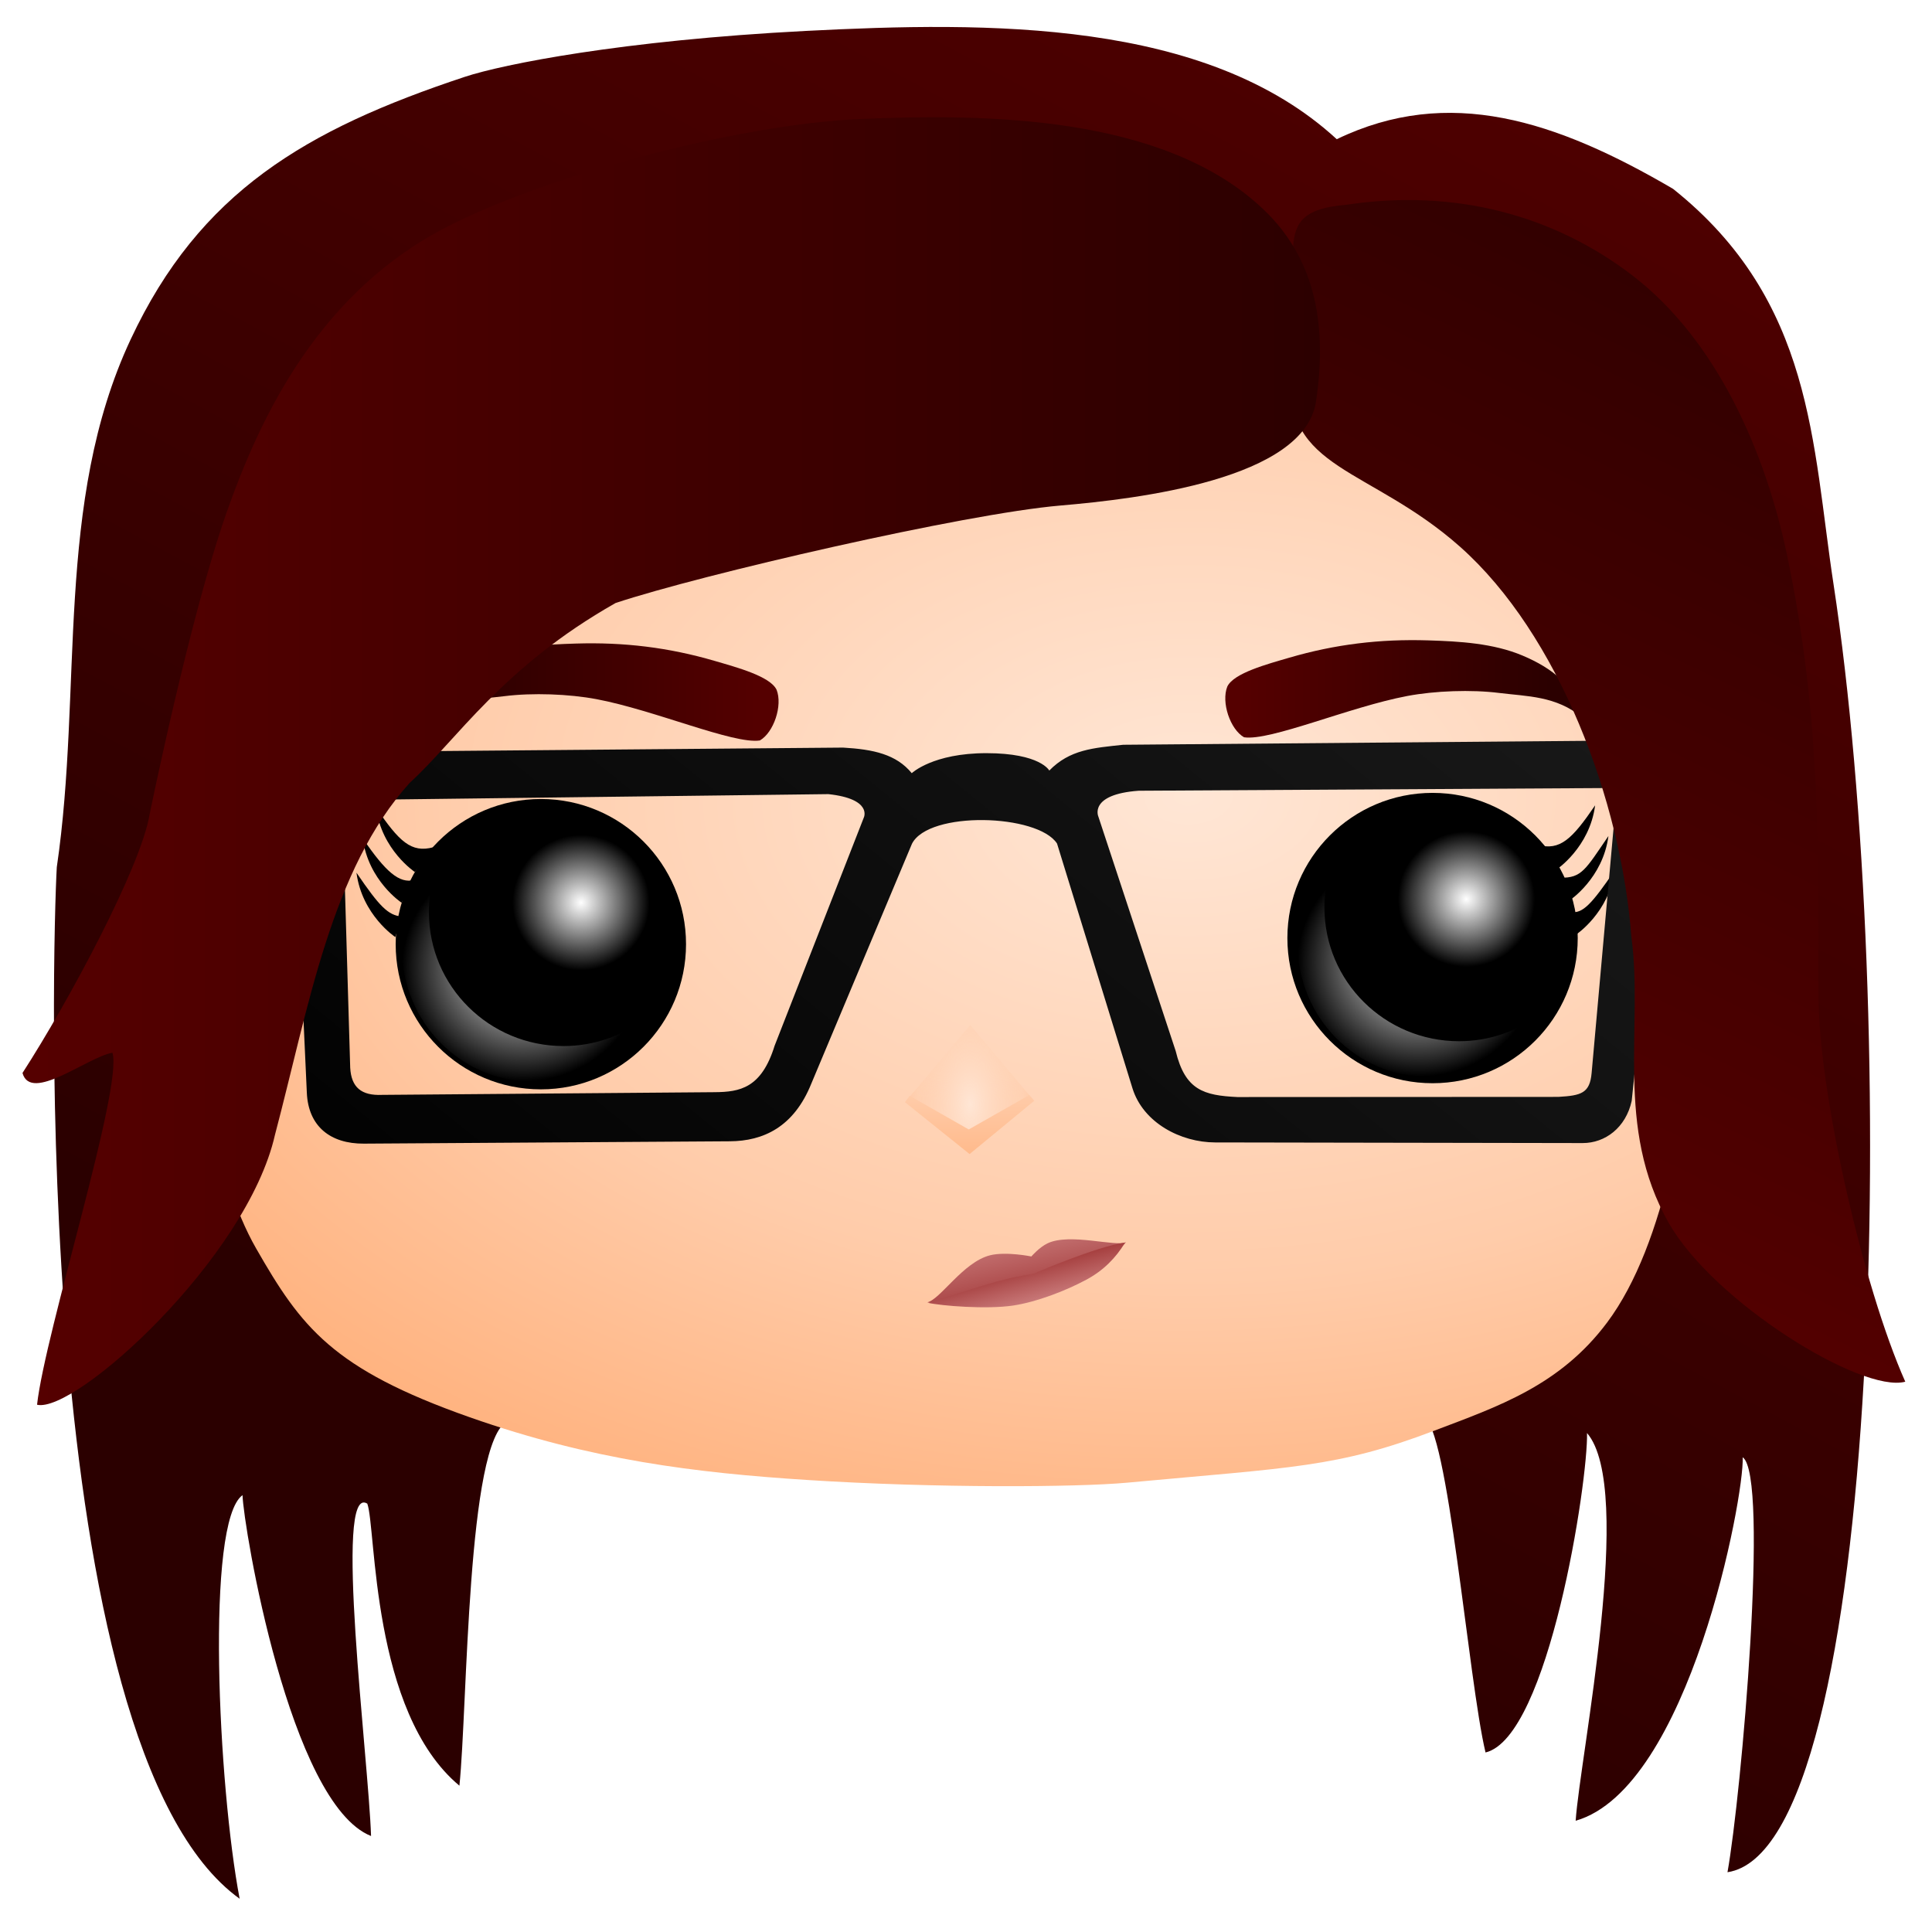 <?xml version="1.0" encoding="UTF-8" standalone="no"?>
<!-- Created with Inkscape (http://www.inkscape.org/) -->

<svg
   xmlns:dc="http://purl.org/dc/elements/1.1/"
   xmlns:cc="http://creativecommons.org/ns#"
   xmlns:rdf="http://www.w3.org/1999/02/22-rdf-syntax-ns#"
   xmlns:svg="http://www.w3.org/2000/svg"
   xmlns="http://www.w3.org/2000/svg"
   xmlns:xlink="http://www.w3.org/1999/xlink"
   xmlns:sodipodi="http://sodipodi.sourceforge.net/DTD/sodipodi-0.dtd"
   xmlns:inkscape="http://www.inkscape.org/namespaces/inkscape"
   width="200"
   height="200"
   id="svg2"
   version="1.1"
   inkscape:version="0.91 r13725"
   sodipodi:docname="asp.svg">
  <defs
     id="defs4">
    <linearGradient
       id="linearGradient4402"
       inkscape:collect="always">
      <stop
         id="stop4404"
         offset="0"
         style="stop-color:#e9afaf;stop-opacity:1" />
      <stop
         id="stop4406"
         offset="1"
         style="stop-color:#800000;stop-opacity:1" />
    </linearGradient>
    <linearGradient
       inkscape:collect="always"
       id="linearGradient4362">
      <stop
         style="stop-color:#e9afaf;stop-opacity:1"
         offset="0"
         id="stop4364" />
      <stop
         style="stop-color:#800000;stop-opacity:1"
         offset="1"
         id="stop4366" />
    </linearGradient>
    <linearGradient
       id="linearGradient4351">
      <stop
         style="stop-color:#ffe6d5;stop-opacity:1"
         offset="0"
         id="stop4353" />
      <stop
         id="stop4355"
         offset="0.61"
         style="stop-color:#ffccaa;stop-opacity:0.4" />
      <stop
         style="stop-color:#ffb380;stop-opacity:1"
         offset="1"
         id="stop4357" />
    </linearGradient>
    <linearGradient
       id="linearGradient4269">
      <stop
         id="stop4271"
         offset="0"
         style="stop-color:#ffe6d5;stop-opacity:1" />
      <stop
         style="stop-color:#ffccaa;stop-opacity:1"
         offset="0.468"
         id="stop4273" />
      <stop
         id="stop4275"
         offset="1"
         style="stop-color:#ffb380;stop-opacity:1" />
    </linearGradient>
    <linearGradient
       inkscape:collect="always"
       id="linearGradient3920">
      <stop
         style="stop-color:#000000;stop-opacity:1;"
         offset="0"
         id="stop3922" />
      <stop
         style="stop-color:#1a1a1a;stop-opacity:1"
         offset="1"
         id="stop3924" />
    </linearGradient>
    <linearGradient
       id="linearGradient3873">
      <stop
         style="stop-color:#0b1728;stop-opacity:1"
         offset="0"
         id="stop3875" />
      <stop
         style="stop-color:#162d50;stop-opacity:1"
         offset="1"
         id="stop3877" />
    </linearGradient>
    <linearGradient
       id="linearGradient4101">
      <stop
         id="stop4103"
         offset="0"
         style="stop-color:#ffe6d5;stop-opacity:1" />
      <stop
         style="stop-color:#ffccaa;stop-opacity:1"
         offset="0.278"
         id="stop4105" />
      <stop
         id="stop4107"
         offset="1"
         style="stop-color:#ffb380;stop-opacity:1" />
    </linearGradient>
    <linearGradient
       inkscape:collect="always"
       id="linearGradient4374">
      <stop
         style="stop-color:#550000;stop-opacity:1"
         offset="0"
         id="stop4376" />
      <stop
         style="stop-color:#2b0000;stop-opacity:1"
         offset="1"
         id="stop4378" />
    </linearGradient>
    <linearGradient
       id="linearGradient4324">
      <stop
         style="stop-color:#ffe6d5;stop-opacity:1"
         offset="0"
         id="stop4326" />
      <stop
         id="stop4368"
         offset="0.624"
         style="stop-color:#ffccaa;stop-opacity:1" />
      <stop
         style="stop-color:#ffb380;stop-opacity:1"
         offset="1"
         id="stop4328" />
    </linearGradient>
    <linearGradient
       id="linearGradient3799">
      <stop
         style="stop-color:#ffffff;stop-opacity:1;"
         offset="0"
         id="stop3801" />
      <stop
         style="stop-color:#ffffff;stop-opacity:0;"
         offset="1"
         id="stop3803" />
    </linearGradient>
    <radialGradient
       inkscape:collect="always"
       xlink:href="#linearGradient3799-3"
       id="radialGradient3805-2"
       cx="429.821"
       cy="163.255"
       fx="429.821"
       fy="163.255"
       r="9.464"
       gradientUnits="userSpaceOnUse" />
    <linearGradient
       id="linearGradient3799-3">
      <stop
         style="stop-color:#ffffff;stop-opacity:1;"
         offset="0"
         id="stop3801-1" />
      <stop
         style="stop-color:#ffffff;stop-opacity:0;"
         offset="1"
         id="stop3803-6" />
    </linearGradient>
    <radialGradient
       inkscape:collect="always"
       xlink:href="#linearGradient3799-2"
       id="radialGradient3860-8"
       cx="428.031"
       cy="161.656"
       fx="428.031"
       fy="161.656"
       r="12.531"
       gradientTransform="matrix(1,0,0,0.945,0,8.869)"
       gradientUnits="userSpaceOnUse" />
    <linearGradient
       id="linearGradient3799-2">
      <stop
         style="stop-color:#ffffff;stop-opacity:1;"
         offset="0"
         id="stop3801-7" />
      <stop
         style="stop-color:#ffffff;stop-opacity:0;"
         offset="1"
         id="stop3803-7" />
    </linearGradient>
    <radialGradient
       inkscape:collect="always"
       xlink:href="#linearGradient3906-4"
       id="radialGradient3912-0"
       cx="433.861"
       cy="155.347"
       fx="433.861"
       fy="155.347"
       r="7.324"
       gradientUnits="userSpaceOnUse" />
    <linearGradient
       inkscape:collect="always"
       id="linearGradient3906-4">
      <stop
         style="stop-color:#ffffff;stop-opacity:1;"
         offset="0"
         id="stop3908-9" />
      <stop
         style="stop-color:#ffffff;stop-opacity:0;"
         offset="1"
         id="stop3910-4" />
    </linearGradient>
    <radialGradient
       r="12.531"
       fy="161.656"
       fx="428.031"
       cy="161.656"
       cx="428.031"
       gradientTransform="matrix(1,0,0,0.945,-281.175,799.205)"
       gradientUnits="userSpaceOnUse"
       id="radialGradient3877"
       xlink:href="#linearGradient3799"
       inkscape:collect="always" />
    <radialGradient
       r="7.324"
       fy="155.347"
       fx="433.861"
       cy="155.347"
       cx="433.861"
       gradientUnits="userSpaceOnUse"
       id="radialGradient4039"
       xlink:href="#linearGradient3799"
       inkscape:collect="always" />
    <filter
       inkscape:collect="always"
       id="filter4018-6"
       x="-0.3"
       width="1.6"
       y="-0.3"
       height="1.6"
       color-interpolation-filters="sRGB">
      <feGaussianBlur
         inkscape:collect="always"
         stdDeviation="1.831"
         id="feGaussianBlur4020-0" />
    </filter>
    <radialGradient
       inkscape:collect="always"
       xlink:href="#linearGradient3799"
       id="radialGradient3860"
       cx="428.031"
       cy="161.656"
       fx="428.031"
       fy="161.656"
       r="12.531"
       gradientTransform="matrix(1,0,0,0.945,-373.878,799.706)"
       gradientUnits="userSpaceOnUse" />
    <radialGradient
       inkscape:collect="always"
       xlink:href="#linearGradient3799"
       id="radialGradient3912"
       cx="433.861"
       cy="155.347"
       fx="433.861"
       fy="155.347"
       r="7.324"
       gradientUnits="userSpaceOnUse" />
    <filter
       inkscape:collect="always"
       id="filter4018"
       x="-0.3"
       width="1.6"
       y="-0.3"
       height="1.6"
       color-interpolation-filters="sRGB">
      <feGaussianBlur
         inkscape:collect="always"
         stdDeviation="1.831"
         id="feGaussianBlur4020" />
    </filter>
    <radialGradient
       inkscape:collect="always"
       xlink:href="#linearGradient4324"
       id="radialGradient4330"
       cx="488.93"
       cy="140.046"
       fx="488.93"
       fy="140.046"
       r="78.569"
       gradientTransform="matrix(1.614,-0.008,0.005,1.018,-666.833,796.165)"
       gradientUnits="userSpaceOnUse" />
    <linearGradient
       inkscape:collect="always"
       xlink:href="#linearGradient4374"
       id="linearGradient4380"
       x1="553.634"
       y1="39.838"
       x2="455.073"
       y2="223.449"
       gradientUnits="userSpaceOnUse"
       gradientTransform="translate(-373.764,790.842)" />
    <linearGradient
       inkscape:collect="always"
       xlink:href="#linearGradient4374"
       id="linearGradient4388"
       x1="377.102"
       y1="123.804"
       x2="513.696"
       y2="123.804"
       gradientUnits="userSpaceOnUse"
       gradientTransform="translate(-373.764,796.556)" />
    <linearGradient
       gradientTransform="translate(-253.353,791.408)"
       inkscape:collect="always"
       xlink:href="#linearGradient4374"
       id="linearGradient4388-60"
       x1="407.337"
       y1="193.535"
       x2="461.821"
       y2="82.177"
       gradientUnits="userSpaceOnUse" />
    <radialGradient
       inkscape:collect="always"
       xlink:href="#linearGradient4324-8"
       id="radialGradient4330-4"
       cx="488.93"
       cy="140.046"
       fx="488.93"
       fy="140.046"
       r="78.569"
       gradientTransform="matrix(1.614,-0.008,0.005,1.018,-293.069,5.323)"
       gradientUnits="userSpaceOnUse" />
    <linearGradient
       id="linearGradient4324-8">
      <stop
         style="stop-color:#ffe6d5;stop-opacity:1"
         offset="0"
         id="stop4326-8" />
      <stop
         id="stop4368-2"
         offset="0.624"
         style="stop-color:#ffccaa;stop-opacity:1" />
      <stop
         style="stop-color:#ffb380;stop-opacity:1"
         offset="1"
         id="stop4328-4" />
    </linearGradient>
    <linearGradient
       inkscape:collect="always"
       xlink:href="#linearGradient4171-3"
       id="linearGradient4177-0"
       x1="485.714"
       y1="245.755"
       x2="469.464"
       y2="305.219"
       gradientUnits="userSpaceOnUse" />
    <linearGradient
       inkscape:collect="always"
       id="linearGradient4171-3">
      <stop
         style="stop-color:#536c53;stop-opacity:1;"
         offset="0"
         id="stop4173-6" />
      <stop
         style="stop-color:#37483e;stop-opacity:1"
         offset="1"
         id="stop4175-2" />
    </linearGradient>
    <linearGradient
       gradientTransform="translate(-0.982,26.786)"
       y2="305.219"
       x2="469.464"
       y1="278.255"
       x1="479.286"
       gradientUnits="userSpaceOnUse"
       id="linearGradient4231-5"
       xlink:href="#linearGradient4171-3-8"
       inkscape:collect="always" />
    <linearGradient
       inkscape:collect="always"
       id="linearGradient4171-3-8">
      <stop
         style="stop-color:#536c53;stop-opacity:1;"
         offset="0"
         id="stop4173-6-8" />
      <stop
         style="stop-color:#37483e;stop-opacity:1"
         offset="1"
         id="stop4175-2-1" />
    </linearGradient>
    <radialGradient
       inkscape:collect="always"
       xlink:href="#linearGradient4101-4"
       id="radialGradient4119-1"
       cx="531.088"
       cy="279.116"
       fx="531.088"
       fy="279.116"
       r="9.849"
       gradientTransform="matrix(1,0,0,0.769,0,65.396)"
       gradientUnits="userSpaceOnUse" />
    <linearGradient
       id="linearGradient4101-4">
      <stop
         id="stop4103-9"
         offset="0"
         style="stop-color:#ffe6d5;stop-opacity:1" />
      <stop
         style="stop-color:#ffccaa;stop-opacity:1"
         offset="0.278"
         id="stop4105-8" />
      <stop
         id="stop4107-2"
         offset="1"
         style="stop-color:#ffb380;stop-opacity:1" />
    </linearGradient>
    <linearGradient
       inkscape:collect="always"
       xlink:href="#linearGradient3920"
       id="linearGradient3926"
       x1="45.856"
       y1="148.12"
       x2="138.1"
       y2="37.61"
       gradientUnits="userSpaceOnUse"
       gradientTransform="matrix(1,0,0,0.971,0,2.753)" />
    <linearGradient
       inkscape:collect="always"
       xlink:href="#linearGradient4374"
       id="linearGradient4233"
       x1="128.36"
       y1="75.231"
       x2="160.535"
       y2="75.231"
       gradientUnits="userSpaceOnUse"
       gradientTransform="translate(0,-4)" />
    <linearGradient
       inkscape:collect="always"
       xlink:href="#linearGradient4374"
       id="linearGradient4233-5"
       x1="128.36"
       y1="75.231"
       x2="160.535"
       y2="75.231"
       gradientUnits="userSpaceOnUse"
       gradientTransform="matrix(-1,0,0,1,207.442,-3.671)" />
    <linearGradient
       inkscape:collect="always"
       xlink:href="#linearGradient4269"
       id="linearGradient4337"
       x1="100.211"
       y1="103.342"
       x2="100.445"
       y2="119.964"
       gradientUnits="userSpaceOnUse"
       gradientTransform="matrix(1.182,0,0,1,-18.359,2)" />
    <radialGradient
       inkscape:collect="always"
       xlink:href="#linearGradient4351"
       id="radialGradient4349"
       cx="100.394"
       cy="111.939"
       fx="100.394"
       fy="111.939"
       r="5.597"
       gradientTransform="matrix(1.588,-1.6975238e-4,4.4430572e-4,2.876,-59.042,-207.616)"
       gradientUnits="userSpaceOnUse" />
    <linearGradient
       inkscape:collect="always"
       xlink:href="#linearGradient4402"
       id="linearGradient4368"
       x1="114.597"
       y1="121.902"
       x2="118.628"
       y2="140.596"
       gradientUnits="userSpaceOnUse"
       gradientTransform="translate(-10,0)" />
    <linearGradient
       gradientTransform="translate(-9.912,0.005)"
       inkscape:collect="always"
       xlink:href="#linearGradient4362"
       id="linearGradient4368-3"
       x1="119.124"
       y1="137.599"
       x2="116.344"
       y2="127.22"
       gradientUnits="userSpaceOnUse" />
  </defs>
  <sodipodi:namedview
     id="base"
     pagecolor="#ffffff"
     bordercolor="#666666"
     borderopacity="1.0"
     inkscape:pageopacity="0.0"
     inkscape:pageshadow="2"
     inkscape:zoom="27.29"
     inkscape:cx="104.23014"
     inkscape:cy="69.128077"
     inkscape:document-units="px"
     inkscape:current-layer="layer8"
     showgrid="false"
     inkscape:snap-bbox="true"
     inkscape:window-width="1440"
     inkscape:window-height="810"
     inkscape:window-x="0"
     inkscape:window-y="1"
     inkscape:window-maximized="1"
     inkscape:showpageshadow="false" />
  <g
     inkscape:groupmode="layer"
     id="layer4"
     inkscape:label="BackBase"
     style="display:inline"
     transform="translate(0,-852.362)"
     sodipodi:insensitive="true">
    <path
       style="fill:url(#linearGradient4380);fill-opacity:1;stroke:none"
       d="m 5.879,942.133 c 2.718,-18.465 -0.267,-37.735 7.648,-54.639 7.141,-15.253 18.125,-21.718 34.587,-27.177 3.928,-1.303 16.34,-3.779 35.299,-4.754 18.867,-0.97 41.46,-1.228 54.967,11.209 11.604,-5.593 22.703,-1.945 34.812,5.138 14.558,11.605 14.39,26.379 16.616,40.936 6.739,44.081 5.278,130.876 -10.979,133.328 1.438,-7.991 4.339,-41.06 1.575,-42.955 0.177,4.08 -5.546,34.266 -17.292,37.626 0.441,-6.637 6.159,-34.35 1.176,-40.137 0.121,4.971 -3.963,31.503 -10.506,33.069 -1.787,-7.454 -3.889,-34.02 -6.452,-34.746 -27.395,-0.731 -66.497,2.9 -94.797,0.456 -4.214,2.054 -4.13,29.608 -4.975,37.728 -9.171,-7.632 -8.605,-26.682 -9.536,-29.198 -3.528,-2.188 0.13,26.401 0.389,34.408 -8.426,-3.347 -13.213,-32.051 -13.305,-35.285 -3.849,2.745 -2.514,30.149 -0.299,41.778 C 2.989,1033.23 5.46,949.35 5.879,942.133 Z"
       id="rect3496"
       inkscape:connector-curvature="0"
       sodipodi:nodetypes="csssccaccccccccccccc" />
  </g>
  <g
     inkscape:label="Head"
     inkscape:groupmode="layer"
     id="layer1"
     style="display:inline"
     transform="translate(0,-852.362)"
     sodipodi:insensitive="true">
    <path
       style="fill:url(#radialGradient4330);fill-opacity:1"
       d="m 57.571,890.63 80.055,0 c 21.266,0 38.386,17.12 38.386,38.386 0,0 2.539,43.963 -9.643,60.251 -4.903,6.555 -11.323,8.7 -17.902,11.202 -10.049,3.821 -14.666,3.792 -31.801,5.381 -5.106,0.474 -19.791,0.578 -33.139,-0.283 -11.522,-0.743 -22.254,-2.043 -34.884,-6.485 -14.255,-5.014 -17.461,-9.333 -22.136,-17.493 -8.794,-15.353 -7.321,-52.572 -7.321,-52.572 0,-21.266 17.12,-38.386 38.386,-38.386 z"
       id="rect2997"
       inkscape:connector-curvature="0"
       sodipodi:nodetypes="ssssasssass" />
    <circle
       style="fill:#000000"
       id="path3001"
       transform="matrix(1.044,0,0,1.044,-385.097,801.103)"
       cx="422.496"
       cy="142.72"
       r="14.395" />
    <circle
       style="display:inline;fill:#000000"
       id="path3001-1"
       transform="matrix(1.044,0,0,1.044,-292.788,800.469)"
       cx="422.496"
       cy="142.72"
       r="14.395" />
    <path
       style="fill:#000000;fill-rule:evenodd;stroke:none"
       d="m 159.183,939.824 c 2.315,0.631 3.56,-0.595 5.943,-4.093 -0.572,4.386 -4.016,6.66 -4.016,6.66 z"
       id="path3369"
       inkscape:connector-curvature="0"
       sodipodi:nodetypes="cccc" />
    <path
       style="display:inline;fill:#000000;fill-rule:evenodd;stroke:none"
       d="m 161.571,943.221 c 2.157,0.031 2.55,-0.816 4.933,-4.314 -0.572,4.386 -4.016,6.66 -4.016,6.66 z"
       id="path3369-4"
       inkscape:connector-curvature="0"
       sodipodi:nodetypes="cccc" />
    <path
       style="display:inline;fill:#000000;fill-rule:evenodd;stroke:none"
       d="m 162.663,946.777 c 1.178,0.158 2.108,-0.816 4.491,-4.314 -0.572,4.386 -4.016,6.66 -4.016,6.66 z"
       id="path3369-4-0"
       inkscape:connector-curvature="0"
       sodipodi:nodetypes="cccc" />
    <path
       style="display:inline;fill:#000000;fill-rule:evenodd;stroke:none"
       d="m 44.874,940.065 c -2.315,0.631 -3.56,-0.595 -5.943,-4.093 0.572,4.386 4.016,6.66 4.016,6.66 z"
       id="path3369-5"
       inkscape:connector-curvature="0"
       sodipodi:nodetypes="cccc" />
    <path
       style="display:inline;fill:#000000;fill-rule:evenodd;stroke:none"
       d="m 42.865,943.462 c -1.525,0.379 -2.929,-0.816 -5.312,-4.314 0.572,4.386 4.016,6.66 4.016,6.66 z"
       id="path3369-4-1"
       inkscape:connector-curvature="0"
       sodipodi:nodetypes="cccc" />
    <path
       style="display:inline;fill:#000000;fill-rule:evenodd;stroke:none"
       d="m 41.596,947.244 c -1.421,-0.127 -2.31,-1.042 -4.693,-4.539 0.572,4.386 4.016,6.66 4.016,6.66 z"
       id="path3369-4-0-4"
       inkscape:connector-curvature="0"
       sodipodi:nodetypes="cccc" />
  </g>
  <g
     inkscape:groupmode="layer"
     id="layer6"
     inkscape:label="Nose"
     style="opacity:1"
     sodipodi:insensitive="true">
    <path
       style="fill:url(#radialGradient4349);fill-opacity:1;fill-rule:evenodd;stroke:none;stroke-width:1px;stroke-linecap:butt;stroke-linejoin:miter;stroke-opacity:1"
       d="m 100.442,106.113 -6.361,7.534 6.486,5.282 6.279,-5.211 z"
       id="path4339"
       inkscape:connector-curvature="0"
       sodipodi:nodetypes="ccccc" />
    <path
       style="fill:url(#linearGradient4337);fill-opacity:1;fill-rule:evenodd;stroke:none;stroke-width:1px;stroke-linecap:butt;stroke-linejoin:miter;stroke-opacity:1"
       d="m 94.164,113.438 6.12,3.482 6.273,-3.562 0.509,0.593 -6.694,5.517 -6.694,-5.37 z"
       id="path4329"
       inkscape:connector-curvature="0"
       sodipodi:nodetypes="ccccccc" />
  </g>
  <g
     inkscape:groupmode="layer"
     id="layer7"
     inkscape:label="Eyebrows"
     style="display:inline;opacity:1"
     sodipodi:insensitive="true">
    <path
       style="fill:url(#linearGradient4233);fill-opacity:1;fill-rule:evenodd;stroke:none;stroke-width:1px;stroke-linecap:butt;stroke-linejoin:miter;stroke-opacity:1"
       d="m 127.051,71.069 c -0.65,1.641 0.298,4.432 1.73,5.253 2.723,0.41 10.892,-3.139 16.901,-4.274 2.859,-0.54 6.635,-0.677 9.522,-0.313 2.838,0.357 5.913,0.297 8.571,2.527 -0.621,-3.201 -3.087,-5.102 -6.16,-6.397 -3.025,-1.275 -6.507,-1.473 -9.789,-1.574 -4.955,-0.153 -9.588,0.398 -14.368,1.796 -2.259,0.66 -5.743,1.588 -6.406,2.984 z"
       id="path4225"
       inkscape:connector-curvature="0"
       sodipodi:nodetypes="ccsscsssc" />
    <path
       style="fill:url(#linearGradient4233-5);fill-opacity:1;fill-rule:evenodd;stroke:none;stroke-width:1px;stroke-linecap:butt;stroke-linejoin:miter;stroke-opacity:1"
       d="m 80.39,71.399 c 0.65,1.641 -0.298,4.432 -1.73,5.253 -2.723,0.41 -10.892,-3.139 -16.901,-4.274 -2.859,-0.54 -6.635,-0.677 -9.522,-0.313 -2.838,0.357 -5.913,0.297 -8.571,2.527 0.621,-3.201 3.087,-5.102 6.16,-6.397 3.025,-1.275 6.507,-1.473 9.789,-1.574 4.955,-0.153 9.588,0.398 14.368,1.796 2.259,0.66 5.743,1.588 6.406,2.984 z"
       id="path4225-7"
       inkscape:connector-curvature="0"
       sodipodi:nodetypes="ccsscsssc" />
  </g>
  <g
     inkscape:groupmode="layer"
     id="layer3"
     inkscape:label="Lighting"
     style="display:inline"
     transform="translate(0,-852.362)"
     sodipodi:insensitive="true">
    <path
       style="display:inline;fill:url(#radialGradient3860);fill-opacity:1;stroke:none"
       d="m 45.872,940.65 c -2.595,2.502 -4.25,6.022 -4.25,9.938 0,7.586 6.075,13.75 13.562,13.75 4.849,0 9.104,-2.59 11.5,-6.469 -2.328,1.738 -5.209,2.781 -8.344,2.781 -7.697,0 -13.938,-6.188 -13.938,-13.844 0,-2.21 0.544,-4.302 1.469,-6.156 z"
       id="path3797"
       inkscape:connector-curvature="0" />
    <path
       style="display:inline;fill:url(#radialGradient3877);fill-opacity:1;stroke:none"
       d="m 138.575,940.149 c -2.595,2.502 -4.25,6.022 -4.25,9.938 0,7.586 6.075,13.75 13.562,13.75 4.849,0 9.104,-2.59 11.5,-6.469 -2.328,1.738 -5.209,2.781 -8.344,2.781 -7.697,0 -13.938,-6.188 -13.938,-13.844 0,-2.21 0.544,-4.302 1.469,-6.156 z"
       id="path3797-1"
       inkscape:connector-curvature="0" />
    <circle
       style="display:inline;fill:url(#radialGradient3912);fill-opacity:1;stroke:none;filter:url(#filter4018)"
       id="path3896"
       transform="matrix(0.968,0,0,0.957,-359.83,797.133)"
       cx="433.861"
       cy="155.347"
       r="7.324" />
    <circle
       style="display:inline;fill:url(#radialGradient4039);fill-opacity:1;stroke:none;filter:url(#filter4018-6)"
       id="path3896-3"
       transform="matrix(0.968,0,0,0.957,-268.181,796.776)"
       cx="433.861"
       cy="155.347"
       r="7.324" />
  </g>
  <g
     inkscape:groupmode="layer"
     id="layer2"
     inkscape:label="Glasses"
     style="display:inline"
     sodipodi:insensitive="true">
    <path
       style="fill:url(#linearGradient3926);fill-opacity:1;stroke:none"
       d="m 169.969,76.64 -53.695,0.458 c -3.114,0.333 -5.521,0.491 -7.653,2.669 0,0 -0.916,-1.794 -6.487,-1.8 -5.571,-0.006 -7.749,2.072 -7.749,2.072 -1.603,-1.955 -3.968,-2.467 -7.106,-2.648 l -54.257,0.463 -2.638,5.227 1.38,30.06 c 0.159,3.46 2.437,5.27 5.906,5.248 l 37.886,-0.243 c 3.45,-0.022 6.623,-1.459 8.44,-5.992 L 94.407,87.345 c 1.739,-3.428 13.005,-3.099 15.016,-0.024 l 7.804,25.32 c 1.109,3.597 5.007,5.617 8.557,5.623 l 38.054,0.066 c 2.322,0.004 4.467,-1.59 5.075,-4.365 l 3.308,-31.985 z m -52.089,5.217 49.527,-0.285 -2.643,29.508 c -0.187,2.093 -1.076,2.333 -3.45,2.469 l -33.217,0.017 c -3.487,-0.167 -5.408,-0.713 -6.389,-4.763 l -8.009,-24.28 c 0,0 -1.014,-2.292 4.181,-2.666 z m -32.127,0.351 c 4.593,0.498 3.671,2.42 3.671,2.42 L 80.187,108.256 c -1.365,4.4 -3.594,4.786 -6.212,4.807 l -34.41,0.278 c -2.174,0.098 -3.199,-0.791 -3.312,-2.808 L 35.437,82.824 Z"
       id="path3894"
       inkscape:connector-curvature="0"
       sodipodi:nodetypes="ccszscccssscccssscccccsccccccccscccc" />
  </g>
  <g
     inkscape:groupmode="layer"
     id="layer8"
     inkscape:label="Mouth">
    <path
       style="fill:url(#linearGradient4368);fill-opacity:1;fill-rule:evenodd;stroke:none;stroke-width:1px;stroke-linecap:butt;stroke-linejoin:miter;stroke-opacity:1"
       d="m 95.982,134.818 c 1.359,-0.282 3.707,-4.166 6.508,-4.871 1.657,-0.417 4.275,0.122 4.275,0.122 0,0 0.812,-0.95 1.687,-1.365 2.309,-1.096 7.069,0.398 8.117,-0.12 -2.945,3.674 -18.693,6.626 -20.587,6.234 z"
       id="path4360"
       inkscape:connector-curvature="0"
       sodipodi:nodetypes="cscscc" />
    <path
       style="fill:url(#linearGradient4368-3);fill-opacity:1;fill-rule:evenodd;stroke:none;stroke-width:1px;stroke-linecap:butt;stroke-linejoin:miter;stroke-opacity:1"
       d="m 106.928,131.875 c 0,0 6.627,-2.862 9.539,-3.244 -0.956,1.599 -2.26,2.897 -3.964,3.819 -2.172,1.175 -5.209,2.342 -7.652,2.704 -2.732,0.405 -7.414,0.027 -8.784,-0.286 4.598,-1.387 7.202,-2.462 10.861,-2.993 z"
       id="path4360-9"
       inkscape:connector-curvature="0"
       sodipodi:nodetypes="ccsscc" />
  </g>
  <g
     inkscape:groupmode="layer"
     id="layer5"
     inkscape:label="FrontBase1"
     style="display:inline"
     transform="translate(0,-852.362)"
     sodipodi:insensitive="true">
    <path
       style="display:inline;fill:url(#linearGradient4388-60);fill-opacity:1;fill-rule:evenodd;stroke:none"
       d="m 188.251,955.583 c -0.072,-15.886 0.287,-28.822 -3.258,-45.761 -2.229,-10.65 -7.262,-22.249 -16.019,-28.956 -8.073,-6.184 -18.305,-9.018 -29.619,-7.305 -8.559,0.716 -4.251,5.284 -5.564,17.477 -1.108,9.889 8.091,9.698 17.359,17.928 10.215,9.072 16.674,26.316 17.727,40.361 1.27,9.347 -1.766,19.744 3.875,29.639 4.682,8.212 19.962,17.64 24.482,16.43 -4.422,-9.941 -8.939,-29.961 -8.983,-39.813 z"
       id="path3500-2"
       inkscape:connector-curvature="0"
       sodipodi:nodetypes="ssaccscscs" />
    <path
       style="fill:url(#linearGradient4388);fill-opacity:1;fill-rule:evenodd;stroke:none"
       d="m 136.233,893.928 c 1.292,-8.616 -0.447,-15.108 -5.4,-19.85 -10.284,-9.845 -28.908,-9.935 -41.661,-9.405 -13.101,0.544 -33.911,6.2 -43.921,11.714 -12.816,7.06 -18.559,19.894 -21.744,28.887 -3.834,10.825 -8.013,31.365 -8.013,31.365 -0.9,5.455 -8.385,19.4 -13.165,26.797 0.861,3.128 6.748,-1.662 9.312,-2.095 1.112,3.568 -6.965,28.882 -7.806,36.439 3.959,0.928 21.746,-15.181 24.631,-27.946 3.481,-13.151 5.797,-27.452 13.971,-36.456 4.892,-4.46 9.552,-11.947 21.286,-18.592 8.84,-2.946 36.149,-9.249 46.044,-10.092 8.047,-0.686 25.26,-2.723 26.466,-10.765 z"
       id="path3500"
       inkscape:connector-curvature="0"
       sodipodi:nodetypes="sassscccccccss" />
  </g>
</svg>
